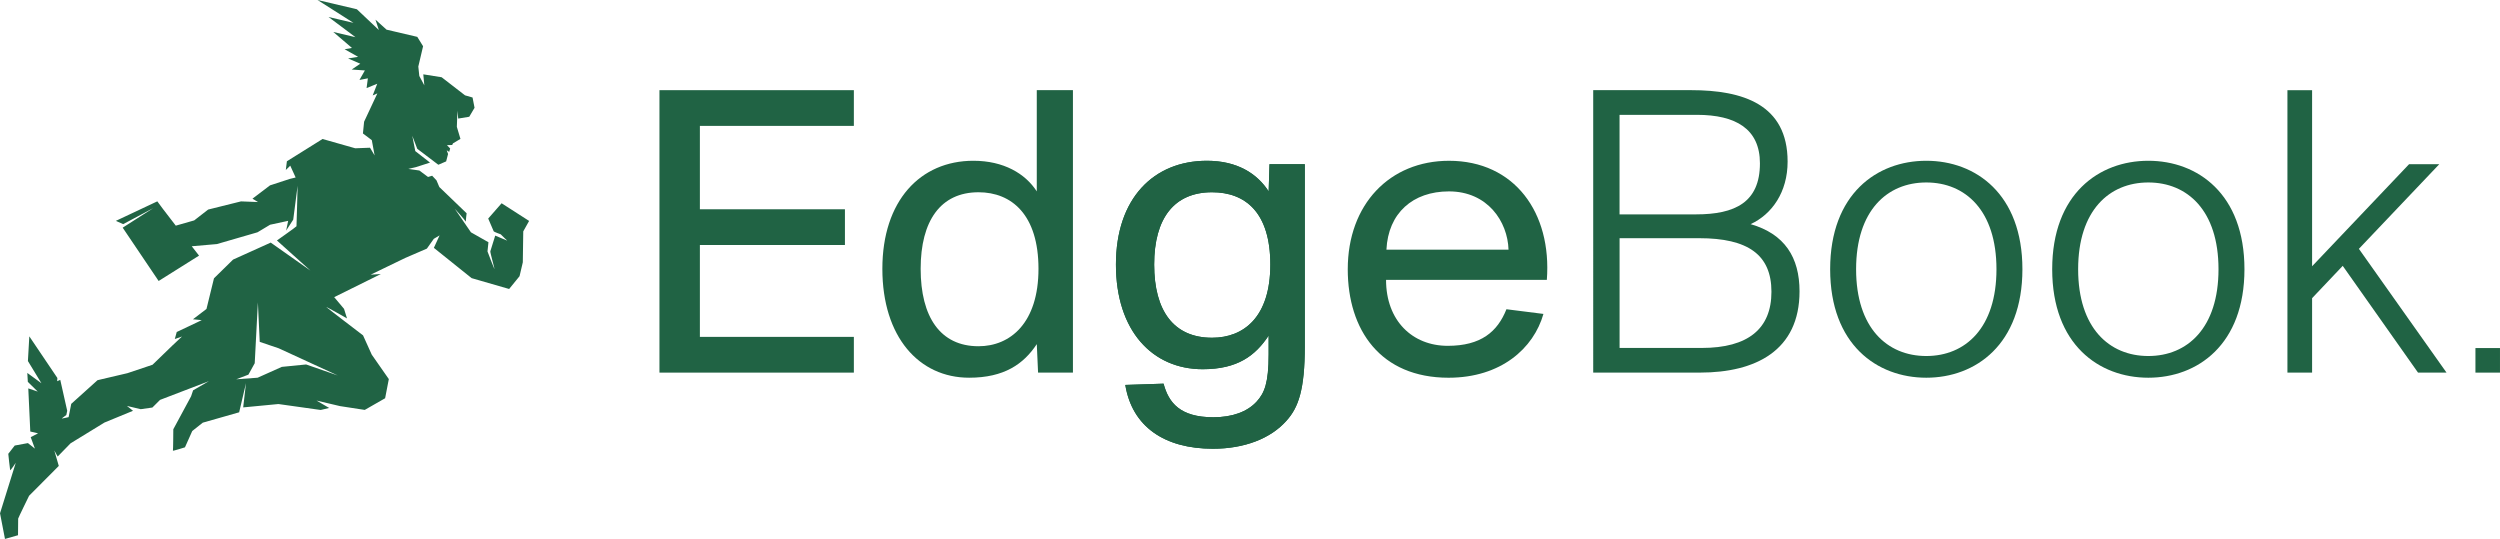 <?xml version="1.0" encoding="UTF-8"?>
<svg id="Layer_2" data-name="Layer 2" xmlns="http://www.w3.org/2000/svg" viewBox="0 0 1388.49 299.31">
  <defs>
    <style>
      .cls-1 {
        fill: #206344;
      }
    </style>
  </defs>
  <g id="Layer_1-2" data-name="Layer 1">
    <g>
      <path class="cls-1" d="M278.59,112.89l-7.44,8.49s2.89,6.68,3.03,7.05c.13.37,3.93,1.71,3.93,1.71,0,0,3.32,3.33,3.61,3.52-.22-.05-6.68-2.8-6.68-2.8,0,0-2.57,8.08-2.71,8.7-.15.64,2.11,8.51,2.29,9.67.18,1.15-3.87-9.59-3.87-9.59l.53-5.1-9.72-5.51-9.01-13.12c.34.38,5.45,5.93,6.15,7.2-.01-1.02.46-4.66.46-4.66l-15.16-14.57-1.58-3.72-2.41-2.56-2.28.69-4.82-3.59-6.13-.88,4.47-1.07,7.58-2.44-8.18-6.38-1.67-8.51,2.76,7.22,11.71,8.87,4.34-1.87,1.06-4.1-.73-2.06,1.35.88.55-1.87-1.78-1.87,2.9-.09.43-.9,4.16-2.48-2-6.69.32-8.93.43,4.33,6.13-1,2.95-4.99-1.11-5.71-4.17-1.2-12.99-10.05-10.19-1.62.57,6.13-2.79-5.22-.55-5.23,2.65-11.29-3.22-5.2-17.08-4.01-6.15-5.56,1.87,5.76-12.2-11.53-21.84-5.13,19.95,12.69-13.82-3.24,14.94,11.2-12.32-2.9,10.37,8.88-4.07.73,7.48,4.2-5.56.91,6.77,2.92-4.77,3.23,7.33.5-3.02,5.29,4.67-.9-.71,5.4,5.91-2.39-2.53,6.51,2.61-1.16-7.37,15.73-.65,6.53,4.93,3.71,1.56,8.49-2.56-4.28-8.2.31-18.16-5.16-19.8,12.37-.6,4.86,2.47-2.42,2.99,6.57-3.2.78-11.03,3.59-9.75,7.39,3.08,1.88-9.43-.37-18.26,4.54-7.75,6.02-10.23,2.92c-5.26-6.8-10.13-13.17-10.26-13.5l-23.02,10.84,4.06,1.81,16.67-8.86-16.94,10.83,19.97,29.61,22.44-14.09s-1.64-2.11-4.05-5.2l13.96-1.21,22.55-6.54,7-4.2,10.03-2.16-1.12,5.41,3.94-6.08,2.43-18.82c-.03,1.3-.55,22.17-.62,22.49-.08.31-10.87,7.9-10.87,7.9l18.61,16.72-22.05-15.54-20.91,9.44-10.61,10.4-4.16,17.01-7.52,5.74,4.89.48-13.89,6.58-1.08,3.91,4-1.39-5.13,4.8-11.24,10.88-13.95,4.68-16.59,3.89-14.61,13.15-1.46,7.38s-3.63.83-3.79.79c-.15-.04,2.52-1.97,2.52-1.97l.5-2.33-3.86-17.2-1.73.75.13-1.79-15.59-23.12-.78,13.71,7.51,12.34-7.85-5.74.29,4.96,5.52,5.41-5.26-1.78,1.11,23.95,4.33,1.02-4.1,2.1,2.33,6.38-3.87-3.07-7.33,1.36-3.58,4.59s.89,8.63,1.03,9.07c.14.46,3.13-4.1,3.13-4.1l-8.75,28.06,2.75,14.25,7.24-2.06s.11-8.98.09-9.24c0-.31,6.06-12.67,6.06-12.67l16.5-16.58-2.49-8.58,1.87,3.36,7.15-7.33,18.81-11.53,15.88-6.54-3.37-2.7,7.67,1.81,6.46-.92,4.26-4.25,27.14-10.4-8.79,5.1-1.12,3.33-9.87,18.29s-.06,11.59-.22,11.89c-.15.31,6.69-1.86,6.69-1.86l4.05-9.06,5.84-4.63,20.21-5.76,3.8-16.21-1.56,13.49,19.56-1.87,23.49,3.3,4.7-1.12-7.04-4.11,13.08,3.08,13.73,2.11,11.31-6.48,2.05-10.64-9.48-13.58-4.83-10.7s-19.81-15.11-20.35-15.68c-.53-.57,11.44,6.26,11.44,6.26l-1.65-5.31-5.47-6.5,25.92-12.83-5.65.34,19.2-9.28,12.01-5.19,3.84-5.43,3.22-1.91-3.18,6.92,20.97,16.82,20.84,6.02,5.78-7.1,1.81-7.71.25-17.18,3.25-5.8-15.27-9.81ZM187.75,208.59l-17.74-6.17-13.49,1.34-13.44,6.02-11.89.88,6.77-2.58,3.51-6.35,1.76-33.8,1.02,21.94,10.52,3.56,32.97,15.17Z"/>
      <g>
        <polygon class="cls-1" points="366.26 50.08 474.23 50.08 474.23 69.92 388.71 69.92 388.71 116.23 469.27 116.23 469.27 136.07 388.71 136.07 388.71 187.1 474.23 187.1 474.23 206.95 366.26 206.95 366.26 50.08"/>
        <path class="cls-1" d="M595.91,206.95h-19.37l-.71-15.83c-7.32,11.11-18.19,18.66-37.57,18.66-27.88,0-48.2-22.68-48.2-60.48s21.03-60.01,50.56-60.01c16.77,0,28.82,7.09,35.2,17.01v-56.23h20.08v156.87ZM576.77,149.3c0-30.01-14.88-42.52-33.31-42.52-21.03,0-32.13,15.83-32.13,42.52s10.87,43,32.13,43c17.72,0,33.31-12.99,33.31-43"/>
        <path class="cls-1" d="M704.59,186.39c-7.32,11.11-17.24,18.67-36.62,18.67-27.88,0-48.19-21.26-48.19-58.12s21.03-57.65,50.56-57.65c16.78,0,27.88,7.09,34.26,17.01l.47-15.12h19.61v101.12c0,24.1-3.54,34.02-10.16,41.34-8.74,9.92-23.39,15.59-40.87,15.59-26.93,0-44.89-12.29-48.67-35.44l21.26-.71c2.83,10.63,9.21,18.66,27.64,18.66,10.63,0,18.9-3.07,24.1-8.74,4.25-4.72,6.61-10.16,6.61-26.22v-10.4ZM705.53,146.94c0-29.06-13.94-40.16-32.37-40.16-21.03,0-32.13,14.41-32.13,40.16s10.87,40.64,32.13,40.64c17.72,0,32.37-11.58,32.37-40.64"/>
        <path class="cls-1" d="M704.59,186.39c-7.32,11.11-17.24,18.67-36.62,18.67-27.88,0-48.19-21.26-48.19-58.12s21.03-57.65,50.56-57.65c16.78,0,27.88,7.09,34.26,17.01l.47-15.12h19.61v101.12c0,24.1-3.54,34.02-10.16,41.34-8.74,9.92-23.39,15.59-40.87,15.59-26.93,0-44.89-12.29-48.67-35.44l21.26-.71c2.83,10.63,9.21,18.66,27.64,18.66,10.63,0,18.9-3.07,24.1-8.74,4.25-4.72,6.61-10.16,6.61-26.22v-10.4ZM705.53,146.94c0-29.06-13.94-40.16-32.37-40.16-21.03,0-32.13,14.41-32.13,40.16s10.87,40.64,32.13,40.64c17.72,0,32.37-11.58,32.37-40.64"/>
        <path class="cls-1" d="M748.54,149.54c0-36.15,23.39-60.24,56.23-60.24,36.39,0,57.18,28.82,54.34,66.15h-89.3c0,22.68,14.65,36.62,34.26,36.62,18.43,0,27.64-7.8,32.6-20.32l20.55,2.6c-5.44,19.14-23.63,35.44-52.69,35.44-37.8,0-55.99-26.46-55.99-60.24M770.03,138.67h67.8c-.47-15.59-11.58-32.37-33.08-32.37-20.08,0-33.78,12.05-34.73,32.37"/>
        <path class="cls-1" d="M884.86,50.07h54.34c28.59,0,53.63,7.8,53.63,39.69,0,17.01-8.74,29.29-20.55,34.73,18.9,5.43,27.17,18.43,27.17,37.33,0,32.84-24.34,45.12-55.29,45.12h-59.3V50.07ZM899.5,119.06h42.52c21.5,0,35.44-6.61,35.44-28.35,0-19.14-13.47-26.93-34.97-26.93h-43v55.28ZM899.5,193.25h45.6c25.75,0,38.75-10.63,38.75-31.19s-12.99-29.77-40.16-29.77h-44.18v60.95Z"/>
        <path class="cls-1" d="M1069.85,89.29c27.41,0,53.39,18.43,53.39,60.24s-25.99,60.25-53.39,60.25-53.39-18.43-53.39-60.25,25.99-60.24,53.39-60.24M1069.85,197.73c21.74,0,38.98-15.59,38.98-48.2s-17.25-48.19-38.98-48.19-38.98,15.59-38.98,48.19,17.25,48.2,38.98,48.2"/>
        <path class="cls-1" d="M1193.17,89.29c27.4,0,53.39,18.43,53.39,60.24s-25.99,60.25-53.39,60.25-53.39-18.43-53.39-60.25,25.99-60.24,53.39-60.24M1193.17,197.73c21.73,0,38.98-15.59,38.98-48.2s-17.25-48.19-38.98-48.19-38.98,15.59-38.98,48.19,17.25,48.2,38.98,48.2"/>
        <polygon class="cls-1" points="1284.13 50.08 1284.13 147.88 1338 91.18 1354.78 91.18 1310.12 138.2 1358.79 206.95 1342.96 206.95 1301.14 147.65 1284.13 165.6 1284.13 206.95 1270.43 206.95 1270.43 50.08 1284.13 50.08"/>
        <rect class="cls-1" x="1374.85" y="193.31" width="13.63" height="13.64"/>
      </g>
    </g>
  </g>
</svg>